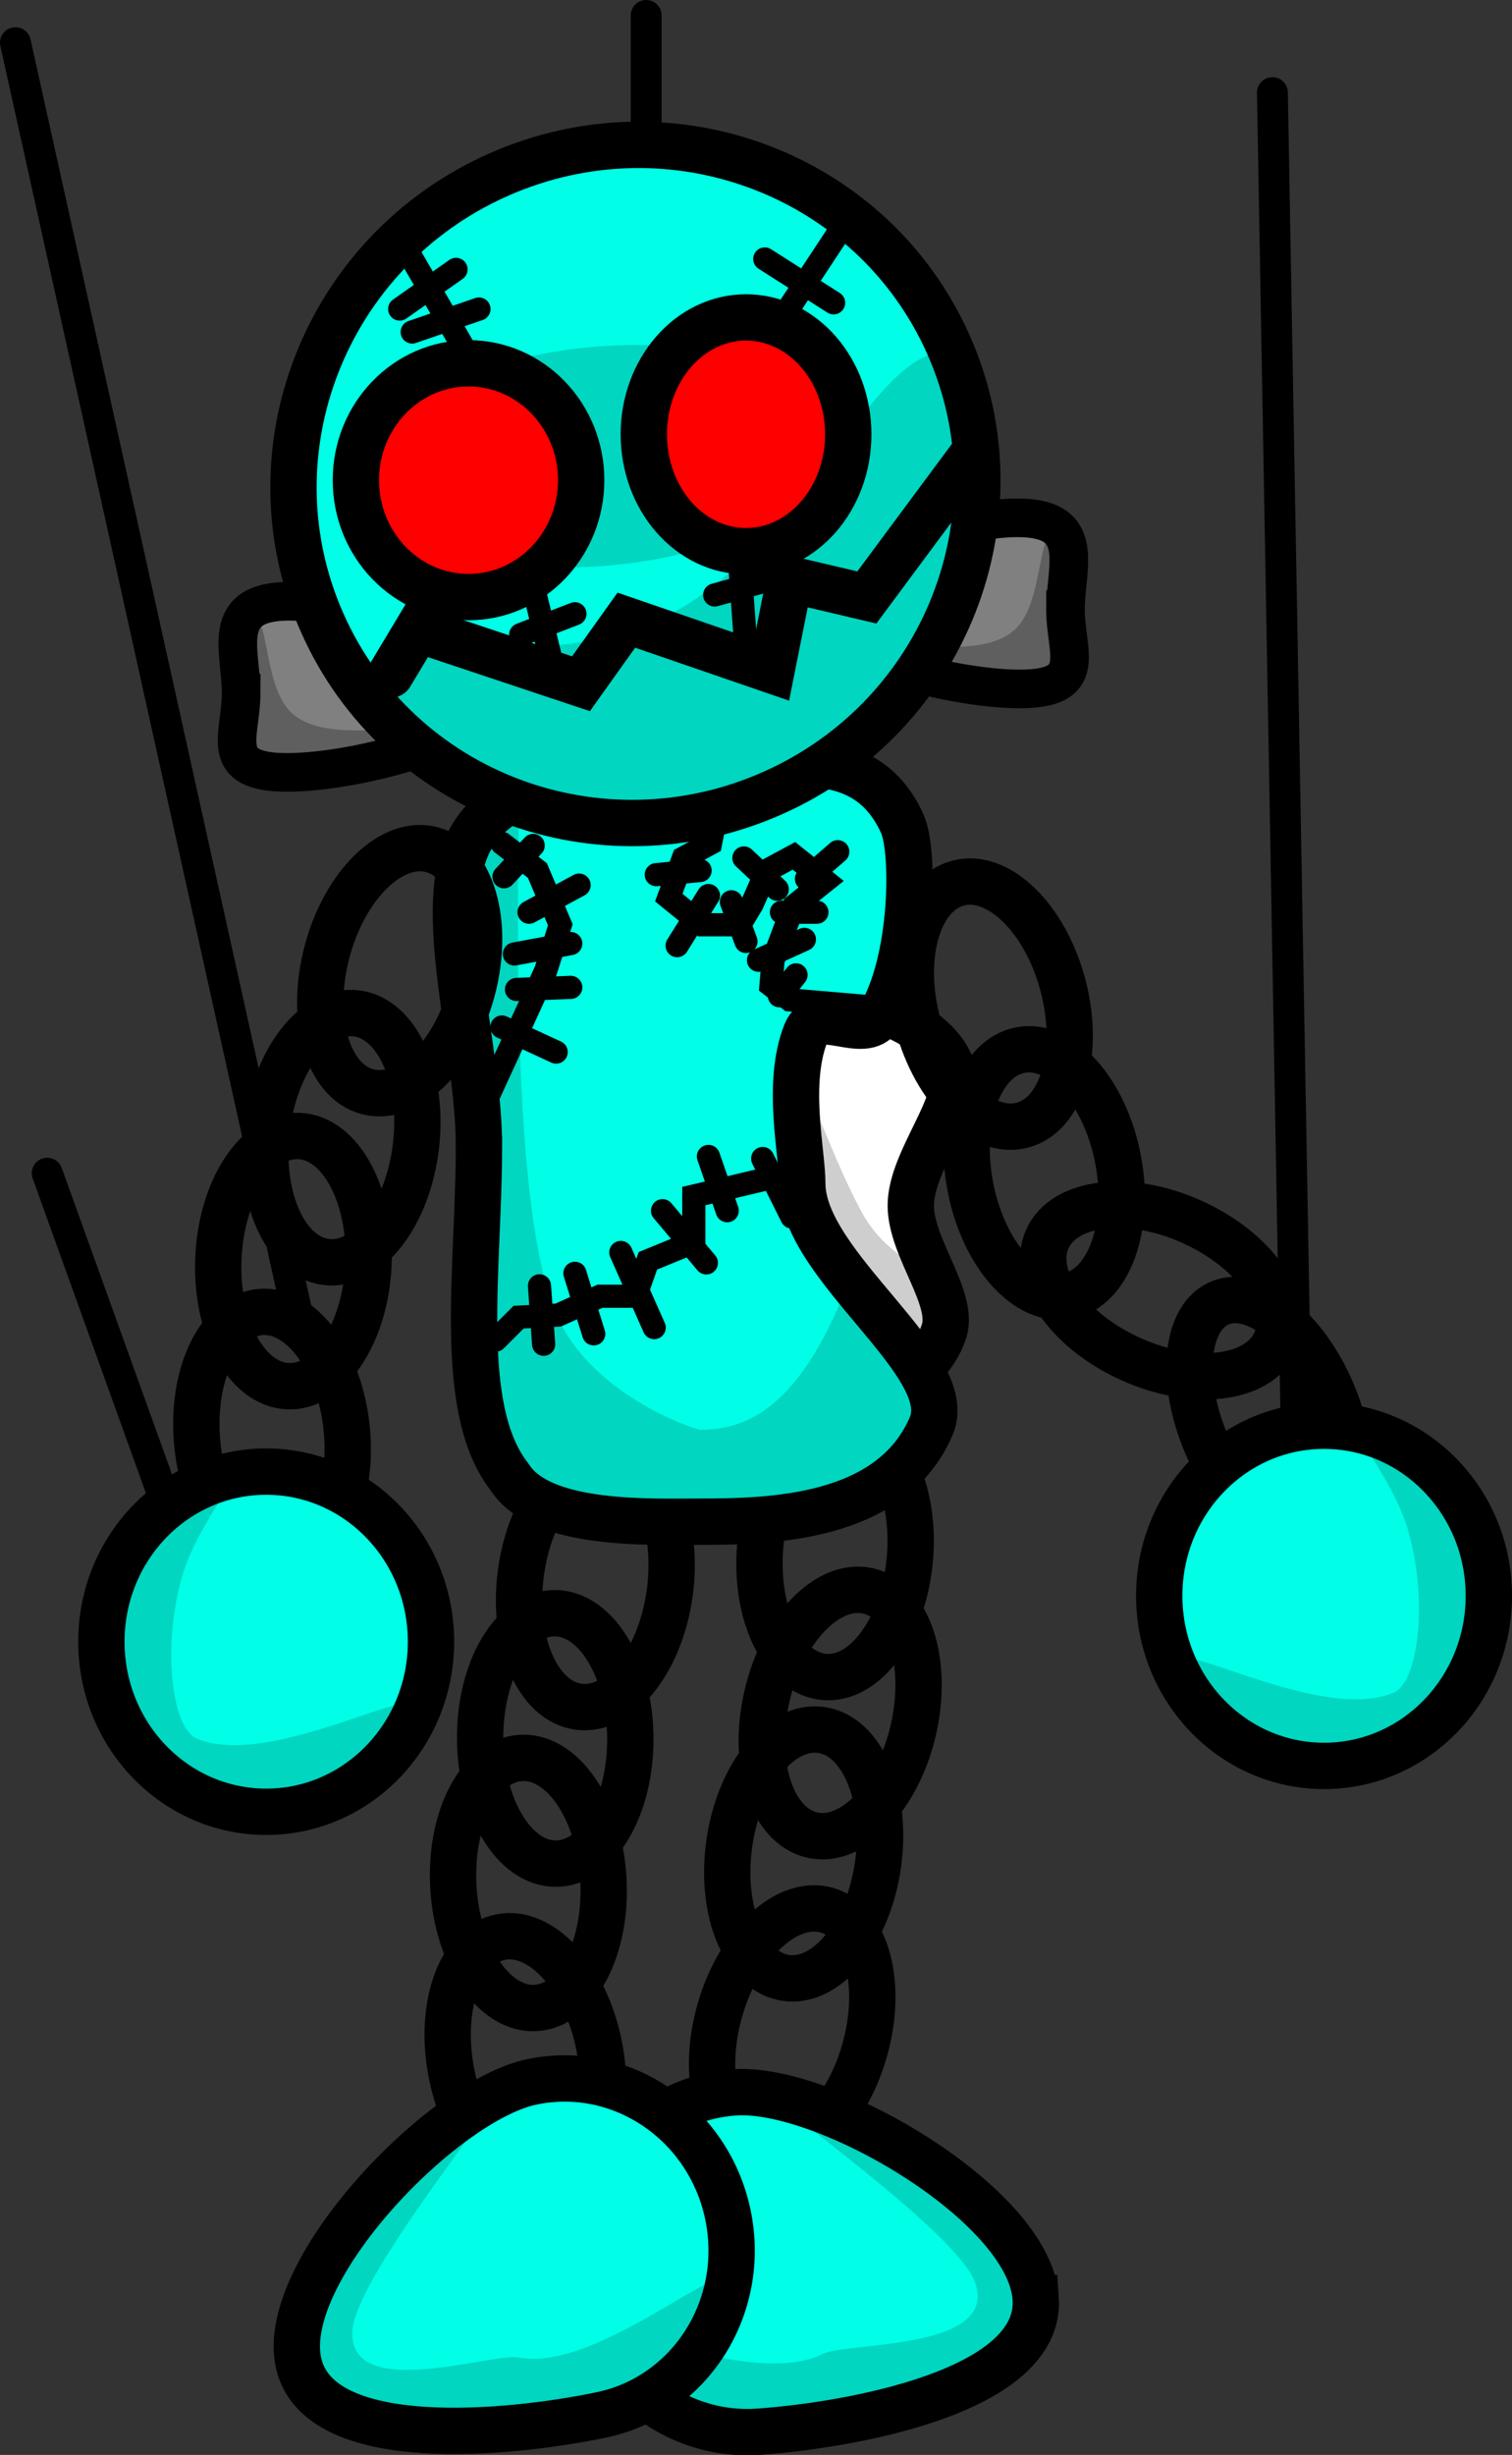 <svg version="1.1" xmlns="http://www.w3.org/2000/svg" xmlns:xlink="http://www.w3.org/1999/xlink" width="97.903" height="158.871" viewBox="0,0,97.903,158.871"><rect x="0" y="0" width="97.903" height="158.871" fill="#333333" stroke="none"/><g transform="translate(-198.856,-148.68)"><g data-paper-data="{&quot;isPaintingLayer&quot;:true}" fill-rule="nonzero" stroke-linejoin="miter" stroke-miterlimit="10" stroke-dasharray="" stroke-dashoffset="0" style="mix-blend-mode: normal"><g fill="none" stroke="#000000" stroke-width="2" stroke-linecap="round"><path d="M281.245,154.675l1.763,99.018"/><g><g><path d="M218.367,234.889l-18.511,-83.446"/><path d="M201.913,224.605l10.578,29.382"/></g><path d="M240.697,149.68v27.326"/></g></g><g stroke-linecap="butt"><path d="M252.234,257.206c-2.676,-0.23 -4.535,-4.031 -4.152,-8.49c0.383,-4.46 2.862,-7.889 5.538,-7.659c2.676,0.23 4.535,4.031 4.152,8.49c-0.383,4.46 -2.862,7.889 -5.538,7.659z" fill="none" stroke="#000000" stroke-width="3"/><path d="M251.435,267.435c-2.617,-0.604 -3.922,-4.629 -2.916,-8.99c1.006,-4.361 3.943,-7.407 6.56,-6.804c2.617,0.604 3.922,4.629 2.916,8.99c-1.006,4.361 -3.943,7.407 -6.56,6.804z" fill="none" stroke="#000000" stroke-width="3"/><path d="M249.756,276.684c-2.659,-0.377 -4.305,-4.275 -3.677,-8.707c0.628,-4.432 3.293,-7.718 5.952,-7.341c2.659,0.377 4.305,4.275 3.677,8.707c-0.628,4.432 -3.293,7.718 -5.952,7.341z" fill="none" stroke="#000000" stroke-width="3"/><path d="M247.895,287.87c-2.579,-0.747 -3.661,-4.838 -2.415,-9.138c1.246,-4.299 4.347,-7.178 6.926,-6.431c2.579,0.747 3.661,4.838 2.415,9.138c-1.246,4.299 -4.347,7.178 -6.926,6.431z" fill="none" stroke="#000000" stroke-width="3"/><g><path d="M266.147,296.847c0.429,6.065 -12.167,8.647 -18.045,9.063c-5.879,0.416 -10.992,-4.163 -11.421,-10.228c-0.429,-6.065 3.988,-11.318 9.867,-11.734c5.879,-0.416 19.17,6.834 19.599,12.899z" fill="#00ffe6" stroke="#000000" stroke-width="0"/><path d="M266.374,298.115c0.221,3.125 -13.026,6.474 -18.607,6.869c-5.581,0.395 -10.284,-1.818 -10.506,-4.944c-0.138,-1.957 10.165,3.326 14.852,0.981c1.581,-0.791 11.46,-0.21 9.878,-4.63c-1.219,-3.406 -14.031,-12.138 -13.123,-12.202c5.581,-0.395 17.285,10.802 17.506,13.927z" fill="#00d6c0" stroke="none" stroke-width="0"/><path d="M265.918,297.402c0.429,6.065 -12.061,8.233 -17.939,8.649c-5.879,0.416 -10.992,-4.163 -11.421,-10.228c-0.429,-6.065 3.988,-11.318 9.867,-11.734c5.879,-0.416 19.064,7.248 19.493,13.313z" fill="none" stroke="#000000" stroke-width="3"/></g></g><g stroke-linecap="butt"><path d="M236.316,259.131c2.661,0.361 5.306,-2.942 5.908,-7.377c0.602,-4.435 -1.068,-8.324 -3.729,-8.685c-2.661,-0.361 -5.306,2.942 -5.908,7.377c-0.602,4.435 1.068,8.324 3.729,8.685z" fill="none" stroke="#000000" stroke-width="3"/><path d="M234.859,269.288c2.686,-0.017 4.84,-3.659 4.811,-8.135c-0.028,-4.476 -2.228,-8.09 -4.914,-8.074c-2.686,0.017 -4.84,3.659 -4.811,8.135c0.028,4.476 2.228,8.09 4.914,8.074z" fill="none" stroke="#000000" stroke-width="3"/><path d="M233.546,278.626c2.681,-0.158 4.64,-3.909 4.376,-8.377c-0.264,-4.468 -2.652,-7.962 -5.332,-7.803c-2.681,0.158 -4.64,3.909 -4.376,8.377c0.264,4.468 2.652,7.962 5.332,7.803z" fill="none" stroke="#000000" stroke-width="3"/><path d="M234.486,289.926c2.632,-0.534 4.044,-4.523 3.154,-8.91c-0.89,-4.386 -3.746,-7.509 -6.377,-6.975c-2.632,0.534 -4.044,4.523 -3.154,8.91c0.89,4.386 3.746,7.509 6.377,6.975z" fill="none" stroke="#000000" stroke-width="3"/><g><path d="M217.804,301.072c1.244,5.951 14.067,4.993 19.835,3.787c5.769,-1.206 9.436,-7.009 8.191,-12.96c-1.244,-5.951 -6.93,-9.797 -12.698,-8.591c-5.769,1.206 -16.573,11.813 -15.328,17.764z" fill="#00ffe6" stroke="#000000" stroke-width="0"/><path d="M217.931,302.354c0.641,3.067 14.299,2.667 19.776,1.522c5.476,-1.145 9.396,-4.56 8.755,-7.627c-0.402,-1.92 -8.869,5.977 -14.019,5.002c-1.737,-0.329 -11.081,2.93 -10.767,-1.755c0.242,-3.609 10.18,-15.51 9.289,-15.324c-5.476,1.145 -13.675,15.114 -13.033,18.181z" fill="#00d6c0" stroke="none" stroke-width="0"/><path d="M218.176,301.544c1.244,5.951 13.852,4.624 19.62,3.418c5.769,-1.206 9.436,-7.009 8.191,-12.96c-1.244,-5.951 -6.93,-9.797 -12.698,-8.591c-5.769,1.206 -16.358,12.182 -15.113,18.133z" fill="none" stroke="#000000" stroke-width="3"/></g></g><g><path d="M244.595,226.291c0,7.497 2.963,13.575 6.619,13.575c2.314,0 7.592,-1.759 8.775,-5.448c0.686,-2.139 -2.156,-5.375 -2.156,-8.127c0,-2.967 3.453,-6.657 2.666,-8.89c-1.202,-3.411 -7.076,-4.685 -9.284,-4.685c-3.655,0 -6.619,6.078 -6.619,13.575z" fill="#ffffff" stroke="#000000" stroke-width="0" stroke-linecap="butt"/><path d="M239.73,234.866c0,4.028 4.929,7.294 11.008,7.294c6.08,0 9.793,-5.427 9.793,-9.455c0,-1.594 -3.817,-1.809 -5.869,-5.566c-3.132,-5.735 -5.383,-15.235 -9.057,-15.235c-6.08,0 -5.876,18.934 -5.876,22.962z" fill="#cecece" stroke="none" stroke-width="0" stroke-linecap="butt"/><path d="M244.592,226.694c0,7.497 2.963,13.575 6.619,13.575c2.314,0 7.592,-1.759 8.775,-5.448c0.686,-2.139 -2.156,-5.375 -2.156,-8.127c0,-2.967 3.453,-6.657 2.666,-8.89c-1.202,-3.411 -7.076,-4.685 -9.284,-4.685c-3.655,0 -6.619,6.078 -6.619,13.575z" fill="none" stroke="#000000" stroke-width="3" stroke-linecap="butt"/><path d="M229.602,222.577c0,7.867 -1.468,16.887 1.913,21.331c0.161,0.212 0.19,0.283 0.357,0.483c2.302,2.766 8.888,2.499 11.913,2.499c4.708,0 12.527,-0.15 15.106,-6.203c1.713,-4.018 -8.082,-9.916 -8.082,-15.274c0,-2.017 -0.447,-5.782 0.8,-9.106c0.911,-2.429 3.127,-2.034 4.228,-4.251c1.591,-3.204 1.884,-8.777 1.176,-10.337c-2.595,-5.719 -8.674,-3.455 -13.227,-3.455c-4.038,0 -12.139,-0.214 -14.722,4.428c-2.428,4.363 0.539,13.379 0.539,19.885z" fill="#00ffe6" stroke="#000000" stroke-width="0" stroke-linecap="butt"/><path d="M229.464,238.851c0,5.185 6.592,9.388 14.723,9.388c8.131,0 14.723,-4.203 14.723,-9.388c0,-1.446 1.108,-1.766 0.193,-1.672c-0.945,0.098 -4.139,-8.033 -5.9,-4.04c-2.651,6.012 -5.492,8.076 -9.016,8.076c-0.207,0 -7.308,-2.235 -9.471,-7.849c-3.27,-8.485 -2.026,-33.318 -2.33,-33.298c-1.371,0.091 -4.369,2.635 -4.716,5.531c-0.516,4.31 2.05,10.054 2.069,14.95c0.039,9.599 -0.275,15.682 -0.275,18.301z" fill="#00d6c0" stroke="none" stroke-width="0" stroke-linecap="butt"/><path d="M229.87,222.845c0,7.867 -1.468,16.887 1.913,21.331c0.161,0.212 0.19,0.283 0.357,0.483c2.302,2.766 8.888,2.499 11.913,2.499c4.708,0 12.527,-0.15 15.106,-6.203c1.713,-4.018 -8.353,-10.322 -8.353,-15.679c0,-2.038 -1.065,-6.468 0.243,-9.762c0.73,-1.838 3.77,0.581 4.775,-1.062c2.165,-3.536 2.268,-10.673 1.455,-12.466c-2.595,-5.719 -8.674,-3.455 -13.227,-3.455c-4.038,0 -12.139,-0.214 -14.722,4.428c-2.428,4.363 0.539,13.379 0.539,19.885z" fill="none" stroke="#000000" stroke-width="3" stroke-linecap="butt"/><path d="M231.355,203.259l2.296,1.756l1.486,3.512l-0.946,2.972l-3.782,8.239" fill="none" stroke="#000000" stroke-width="1.5" stroke-linecap="round"/><path d="M231.355,215.145l3.512,1.621" fill="none" stroke="#000000" stroke-width="1.5" stroke-linecap="round"/><path d="M232.301,212.714l3.512,-0.135" fill="none" stroke="#000000" stroke-width="1.5" stroke-linecap="round"/><path d="M233.381,203.394l-1.891,2.026" fill="none" stroke="#000000" stroke-width="1.5" stroke-linecap="round"/><path d="M236.353,205.96l-3.242,1.756" fill="none" stroke="#000000" stroke-width="1.5" stroke-linecap="round"/><path d="M232.166,210.418l3.647,-0.675" fill="none" stroke="#000000" stroke-width="1.5" stroke-linecap="round"/><path d="M254.723,213.795l-4.728,-0.405l-1.216,-0.946l0.135,-1.621l0.81,-2.161l0.54,-1.351l2.026,-1.621l-2.026,-1.621l-1.756,0.946l-0.946,2.161l-0.81,1.351h-2.431l-2.161,-1.756l0.946,-2.566l1.756,-0.946l0.405,-2.026" fill="none" stroke="#000000" stroke-width="1.5" stroke-linecap="round"/><path d="M241.351,205.285l2.837,-0.27" fill="none" stroke="#000000" stroke-width="1.5" stroke-linecap="round"/><path d="M242.701,209.878l2.026,-3.242" fill="none" stroke="#000000" stroke-width="1.5" stroke-linecap="round"/><path d="M247.159,209.607l-0.946,-2.566" fill="none" stroke="#000000" stroke-width="1.5" stroke-linecap="round"/><path d="M247.024,204.204l2.161,2.026" fill="none" stroke="#000000" stroke-width="1.5" stroke-linecap="round"/><path d="M253.102,203.799l-2.026,1.756" fill="none" stroke="#000000" stroke-width="1.5" stroke-linecap="round"/><path d="M251.751,207.716h-2.296" fill="none" stroke="#000000" stroke-width="1.5" stroke-linecap="round"/><path d="M250.941,209.472l-2.972,1.351" fill="none" stroke="#000000" stroke-width="1.5" stroke-linecap="round"/><path d="M250.401,211.769l-1.081,1.351" fill="none" stroke="#000000" stroke-width="1.5" stroke-linecap="round"/><path d="M230.95,235.406l1.486,-1.486l2.566,-0.135l2.701,-1.216h2.296l0.81,-2.296l2.972,-1.216v-2.972l5.133,-1.216" fill="none" stroke="#000000" stroke-width="1.5" stroke-linecap="round"/><path d="M233.787,231.894l0.27,3.782" fill="none" stroke="#000000" stroke-width="1.5" stroke-linecap="round"/><path d="M236.083,231.084l1.216,3.917" fill="none" stroke="#000000" stroke-width="1.5" stroke-linecap="round"/><path d="M239.054,229.733l2.161,4.863" fill="none" stroke="#000000" stroke-width="1.5" stroke-linecap="round"/><path d="M241.756,227.032l2.837,3.377" fill="none" stroke="#000000" stroke-width="1.5" stroke-linecap="round"/><path d="M244.728,223.52l1.216,3.512" fill="none" stroke="#000000" stroke-width="1.5" stroke-linecap="round"/><path d="M248.239,223.655l1.891,3.782" fill="none" stroke="#000000" stroke-width="1.5" stroke-linecap="round"/></g><path d="M250.671,163.683l3.512,2.431" fill="none" stroke="#000000" stroke-width="1.5" stroke-linecap="round"/><g><g data-paper-data="{&quot;index&quot;:null}" stroke-linecap="butt"><path d="M267.979,188.406c0,2.76 1.579,5.133 -2.972,5.133c-4.551,0 -13.507,-2.373 -13.507,-5.133c0,-2.76 8.822,-5.943 13.372,-5.943c4.551,0 3.107,3.183 3.107,5.943z" fill="#808080" stroke="#000000" stroke-width="0"/><path d="M268.116,192.118c0,1.305 -1.848,1.013 -4.795,1.013c-2.947,0 -5.335,-1.058 -5.335,-2.364c0,-0.667 4.52,0.524 6.559,-1.32c1.95,-1.764 1.388,-6.581 2.828,-6.581c2.947,0 0.743,7.947 0.743,9.252z" fill="#5f5f5f" stroke="none" stroke-width="0"/><path d="M267.846,188.133c0,2.76 1.579,5.133 -2.972,5.133c-4.551,0 -13.507,-2.373 -13.507,-5.133c0,-2.76 8.822,-5.943 13.372,-5.943c4.551,0 3.107,3.183 3.107,5.943z" fill="none" stroke="#000000" stroke-width="2.5"/></g><g stroke-linecap="butt"><path d="M214.338,193.806c0,2.76 -1.579,5.133 2.972,5.133c4.551,0 13.507,-2.373 13.507,-5.133c0,-2.76 -8.822,-5.943 -13.372,-5.943c-4.551,0 -3.107,3.183 -3.107,5.943z" fill="#808080" stroke="#000000" stroke-width="0"/><path d="M214.201,197.518c0,1.305 1.848,1.013 4.795,1.013c2.947,0 5.335,-1.058 5.335,-2.364c0,-0.667 -4.52,0.524 -6.559,-1.32c-1.95,-1.764 -1.388,-6.581 -2.828,-6.581c-2.947,0 -0.743,7.947 -0.743,9.252z" fill="#5f5f5f" stroke="none" stroke-width="0"/><path d="M214.471,193.534c0,2.76 -1.579,5.133 2.972,5.133c4.551,0 13.507,-2.373 13.507,-5.133c0,-2.76 -8.822,-5.943 -13.372,-5.943c-4.551,0 -3.107,3.183 -3.107,5.943z" fill="none" stroke="#000000" stroke-width="2.5"/></g><path d="M231.109,159.997c-11.196,4.976 -16.291,17.966 -11.38,29.013c4.91,11.047 17.967,15.969 29.162,10.992c11.196,-4.976 16.291,-17.966 11.38,-29.013c-4.91,-11.047 -17.967,-15.969 -29.162,-10.992z" fill="#00ffe6" stroke="#000000" stroke-width="0" stroke-linecap="butt"/><path d="M222.638,179.578c0.354,3.9 7.417,6.447 15.775,5.688c8.358,-0.759 14.846,-4.537 14.492,-8.437c-0.354,-3.9 -7.417,-6.447 -15.775,-5.688c-8.358,0.759 -14.846,4.537 -14.492,8.437z" fill="#00d6c0" stroke="none" stroke-width="0" stroke-linecap="butt"/><path d="M222.958,191.753c0,5.03 7.235,9.109 16.16,9.109c8.925,0 20.568,-5.841 20.568,-10.871c0,-3.65 2.502,-4.99 1.757,-9.16c-0.282,-1.577 0.986,-9.351 -1.464,-9.351c-4.554,0 -9.106,12.196 -17.364,16.752c-7.925,4.372 -19.658,1.058 -19.658,3.522z" fill="#00d6c0" stroke="none" stroke-width="0" stroke-linecap="butt"/><path d="M231.109,159.997c-11.196,4.976 -16.291,17.966 -11.38,29.013c4.91,11.047 17.967,15.969 29.162,10.992c11.196,-4.976 16.291,-17.966 11.38,-29.013c-4.91,-11.047 -17.967,-15.969 -29.162,-10.992z" fill="none" stroke="#000000" stroke-width="3" stroke-linecap="butt"/><path d="M224.134,192.341l1.763,-2.938l10.578,3.526l2.938,-4.114l9.402,3.232l1.175,-5.876l4.995,1.175l6.758,-9.109" fill="none" stroke="#000000" stroke-width="3" stroke-linecap="round"/><path d="M221.9,179.756c0,4.178 3.266,7.564 7.294,7.564c4.028,0 7.294,-3.387 7.294,-7.564c0,-4.178 -3.266,-7.564 -7.294,-7.564c-4.028,0 -7.294,3.387 -7.294,7.564z" fill="#ff0000" stroke="#000000" stroke-width="3" stroke-linecap="butt"/><path d="M240.543,176.787c0,4.178 2.963,7.564 6.619,7.564c3.655,0 6.619,-3.387 6.619,-7.564c0,-4.178 -2.963,-7.564 -6.619,-7.564c-3.655,0 -6.619,3.387 -6.619,7.564z" fill="#ff0000" stroke="#000000" stroke-width="3" stroke-linecap="butt"/><path d="M229.464,172.192l-4.863,-8.375" fill="none" stroke="#000000" stroke-width="1.5" stroke-linecap="round"/><path d="M228.384,166.114l-3.647,2.566" fill="none" stroke="#000000" stroke-width="1.5" stroke-linecap="round"/><path d="M225.547,170.166l4.322,-1.486" fill="none" stroke="#000000" stroke-width="1.5" stroke-linecap="round"/><path d="M249.185,169.761l3.917,-5.943" fill="none" stroke="#000000" stroke-width="1.5" stroke-linecap="round"/><path d="M248.375,165.439l4.457,2.837" fill="none" stroke="#000000" stroke-width="1.5" stroke-linecap="round"/><path d="M233.517,187.185l1.081,4.457" fill="none" stroke="#000000" stroke-width="1.5" stroke-linecap="round"/><path d="M236.083,188.401l-3.512,1.351" fill="none" stroke="#000000" stroke-width="1.5" stroke-linecap="round"/><path d="M246.754,185.159l0.405,5.538" fill="none" stroke="#000000" stroke-width="1.5" stroke-linecap="round"/><path d="M245.133,187.185l3.917,-1.081" fill="none" stroke="#000000" stroke-width="1.5" stroke-linecap="round"/></g><g stroke-linecap="butt"><path d="M222.649,219.329c2.595,0.692 5.633,-2.254 6.786,-6.579c1.153,-4.325 -0.016,-8.392 -2.611,-9.083c-2.595,-0.692 -5.633,2.254 -6.786,6.579c-1.153,4.325 0.016,8.392 2.611,9.083z" fill="none" stroke="#000000" stroke-width="3"/><path d="M219.992,230.353c2.666,0.32 5.26,-3.024 5.793,-7.468c0.533,-4.444 -1.197,-8.306 -3.863,-8.626c-2.666,-0.32 -5.26,3.024 -5.793,7.468c-0.533,4.444 1.197,8.306 3.863,8.626z" fill="none" stroke="#000000" stroke-width="3"/><path d="M217.489,238.388c2.683,0.122 5.022,-3.404 5.226,-7.875c0.203,-4.471 -1.807,-8.195 -4.49,-8.317c-2.683,-0.122 -5.022,3.404 -5.226,7.875c-0.203,4.471 1.807,8.195 4.49,8.317z" fill="none" stroke="#000000" stroke-width="3"/><path d="M217.246,249.725c2.673,-0.257 4.493,-4.077 4.065,-8.532c-0.428,-4.455 -2.942,-7.859 -5.615,-7.602c-2.673,0.257 -4.493,4.077 -4.065,8.532c0.428,4.455 2.942,7.859 5.615,7.602z" fill="none" stroke="#000000" stroke-width="3"/><path d="M205.289,254.792c0,6.08 4.777,11.008 10.671,11.008c5.893,0 10.671,-4.929 10.671,-11.008c0,-6.08 -4.777,-11.008 -10.671,-11.008c-5.893,0 -10.671,4.929 -10.671,11.008z" fill="#00ffe6" stroke="#000000" stroke-width="0"/><path d="M206.097,259.179c0,3.133 4.536,5.673 10.13,5.673c5.595,0 10.13,-2.54 10.13,-5.673c0,-1.962 -9.905,4.035 -14.746,2.027c-1.633,-0.677 -2.261,-5.884 -0.995,-10.405c0.976,-3.483 3.954,-6.615 3.044,-6.615c-5.595,0 -7.564,11.86 -7.564,14.993z" fill="#00d6c0" stroke="none" stroke-width="0"/><path d="M205.421,254.924c0,6.08 4.777,11.008 10.671,11.008c5.893,0 10.671,-4.929 10.671,-11.008c0,-6.08 -4.777,-11.008 -10.671,-11.008c-5.893,0 -10.671,4.929 -10.671,11.008z" fill="none" stroke="#000000" stroke-width="3"/></g><g stroke-linecap="butt"><path d="M265.064,221.493c-2.595,0.692 -5.633,-2.254 -6.786,-6.579c-1.153,-4.325 0.016,-8.392 2.611,-9.083c2.595,-0.692 5.633,2.254 6.786,6.579c1.153,4.325 -0.016,8.392 -2.611,9.083z" fill="none" stroke="#000000" stroke-width="3"/><path d="M268.017,232.547c-2.636,0.513 -5.467,-2.632 -6.322,-7.025c-0.856,-4.393 0.588,-8.371 3.224,-8.884c2.636,-0.513 5.467,2.632 6.322,7.025c0.856,4.393 -0.588,8.371 -3.224,8.884z" fill="none" stroke="#000000" stroke-width="3"/><path d="M281.441,235.54c-1.109,2.446 -5.312,2.931 -9.389,1.083c-4.077,-1.848 -6.483,-5.328 -5.374,-7.774c1.109,-2.446 5.312,-2.931 9.389,-1.083c4.077,1.848 6.483,5.328 5.374,7.774z" fill="none" stroke="#000000" stroke-width="3"/><path d="M284.186,247.904c-2.256,0.902 -5.495,-1.707 -7.235,-5.827c-1.74,-4.12 -1.322,-8.19 0.933,-9.092c2.256,-0.902 5.495,1.707 7.235,5.827c1.74,4.12 1.322,8.19 -0.933,9.092z" fill="none" stroke="#000000" stroke-width="3"/><path d="M295.392,251.822c0,6.08 -4.777,11.008 -10.671,11.008c-5.893,0 -10.671,-4.929 -10.671,-11.008c0,-6.08 4.777,-11.008 10.671,-11.008c5.893,0 10.671,4.929 10.671,11.008z" fill="#00ffe6" stroke="#000000" stroke-width="0"/><path d="M294.584,256.21c0,3.133 -4.536,5.673 -10.13,5.673c-5.595,0 -10.13,-2.54 -10.13,-5.673c0,-1.962 9.905,4.035 14.746,2.027c1.633,-0.677 2.261,-5.884 0.995,-10.405c-0.976,-3.483 -3.954,-6.615 -3.044,-6.615c5.595,0 7.564,11.86 7.564,14.993z" fill="#00d6c0" stroke="none" stroke-width="0"/><path d="M295.259,251.955c0,6.08 -4.777,11.008 -10.671,11.008c-5.893,0 -10.671,-4.929 -10.671,-11.008c0,-6.08 4.777,-11.008 10.671,-11.008c5.893,0 10.671,4.929 10.671,11.008z" fill="none" stroke="#000000" stroke-width="3"/></g></g></g></svg>